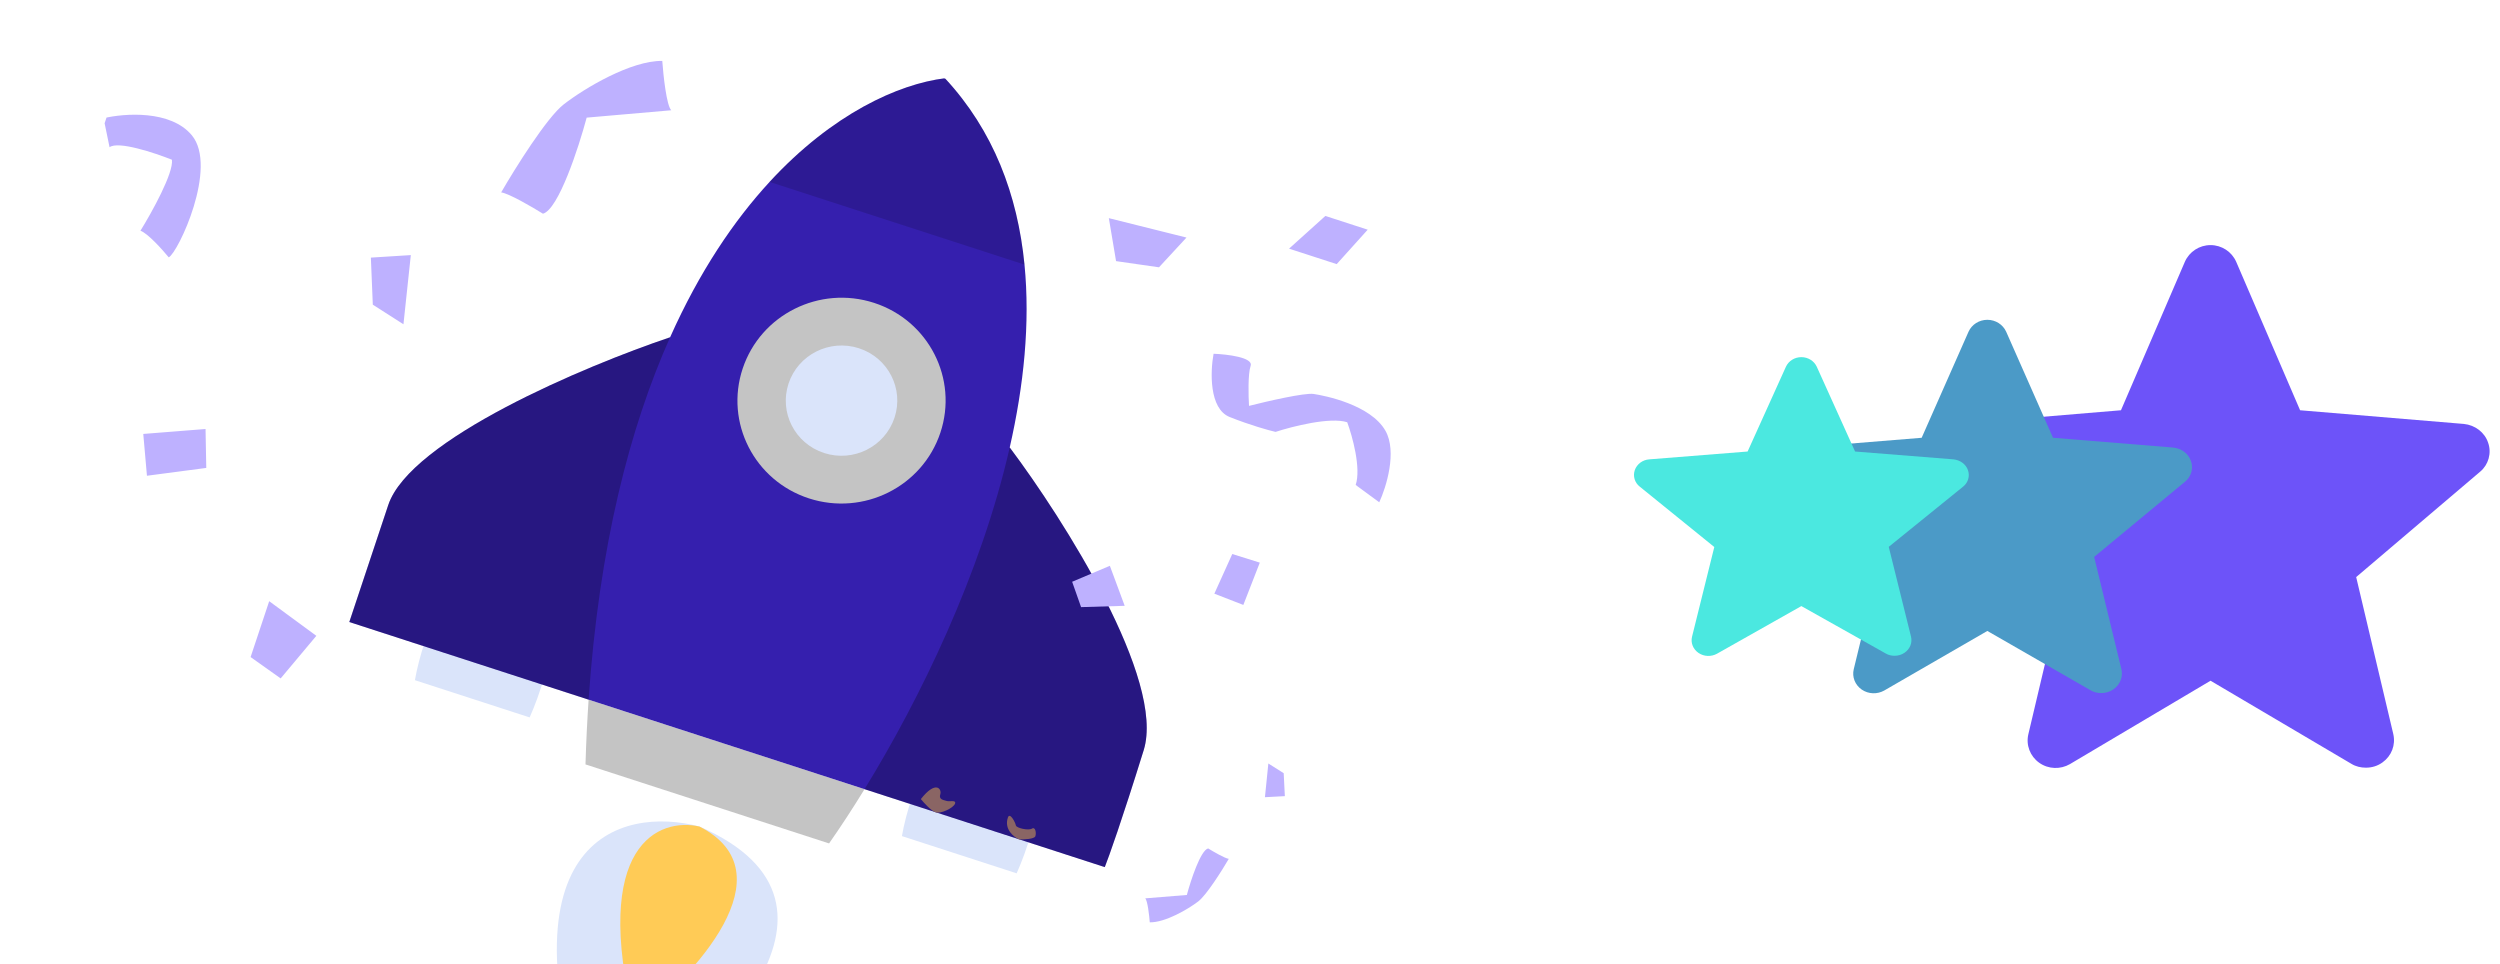 <svg width="153" height="59" viewBox="0 0 153 59" fill="none" xmlns="http://www.w3.org/2000/svg">
<g clip-path="url(#clip0)">
<g clip-path="url(#clip1)">
<path d="M42.809 50.584C38.009 49.303 30.03 51.292 36.514 69.496C43.211 65.197 53.846 55.396 42.809 50.584Z" fill="#DAE4FA"/>
<path d="M42.809 50.584C40.361 50.027 36.138 51.64 38.826 62.551C42.471 59.748 48.373 53.431 42.809 50.584Z" fill="#FFCB56"/>
<path d="M61.32 43.923C57.605 43.002 55.691 48.371 55.197 51.17L62.219 53.448C63.467 50.657 65.035 44.844 61.32 43.923Z" fill="#DAE4FA"/>
<path d="M31.515 34.381C27.8 33.46 25.885 38.829 25.392 41.628L32.414 43.906C33.662 41.115 35.23 35.302 31.515 34.381Z" fill="#DAE4FA"/>
<path d="M50.739 51.618L35.832 46.782C35.872 45.42 35.936 44.1 36.023 42.819L52.91 48.297C52.163 49.514 51.432 50.628 50.739 51.618Z" fill="#C4C4C4"/>
<path fill-rule="evenodd" clip-rule="evenodd" d="M57.83 4.789C54.988 5.142 50.946 6.957 47.098 11.133C44.923 13.494 42.81 16.609 41.01 20.642C35.817 22.39 25.098 26.892 23.761 30.909L21.378 38.068L36.023 42.819L52.91 48.297L67.612 53.067C67.85 52.473 68.659 50.21 69.995 45.908C71.331 41.607 65.085 31.767 61.795 27.385C62.66 23.59 63.052 19.779 62.699 16.195C62.279 11.936 60.808 7.997 57.83 4.789Z" fill="#351FAE"/>
<path d="M47.098 11.133C50.946 6.957 54.988 5.142 57.83 4.789C60.808 7.997 62.279 11.935 62.699 16.195L47.098 11.133Z" fill="#040404" fill-opacity="0.15"/>
<path d="M23.761 30.909C25.098 26.891 35.817 22.39 41.01 20.641C38.542 26.17 36.664 33.423 36.023 42.819L21.378 38.067L23.761 30.909Z" fill="black" fill-opacity="0.26"/>
<path d="M69.995 45.908C71.331 41.607 65.085 31.767 61.795 27.385C60.034 35.104 56.313 42.758 52.91 48.297L67.612 53.067C67.85 52.473 68.659 50.21 69.995 45.908Z" fill="black" fill-opacity="0.26"/>
<path d="M49.51 30.502C52.851 31.586 56.451 29.786 57.551 26.481C58.651 23.177 56.834 19.619 53.493 18.535C50.153 17.452 46.552 19.252 45.452 22.556C44.352 25.861 46.169 29.418 49.51 30.502Z" fill="#C4C4C4"/>
<path d="M50.435 27.724C52.224 28.305 54.153 27.341 54.742 25.57C55.332 23.8 54.358 21.894 52.569 21.314C50.779 20.733 48.85 21.697 48.261 23.468C47.672 25.238 48.645 27.144 50.435 27.724Z" fill="#DAE4FA"/>
<path d="M61.682 50.035C61.442 50.754 62.04 51.226 62.369 51.373C62.676 51.38 63.306 51.35 63.364 51.178C63.435 50.962 63.361 50.58 63.155 50.712C62.949 50.844 62.195 50.679 62.17 50.512C62.145 50.344 61.801 49.676 61.682 50.035Z" fill="#8A6564"/>
<path d="M57.259 49.715C56.997 49.63 56.548 49.139 56.356 48.905C57.273 47.729 57.653 48.29 57.545 48.613C57.437 48.937 57.753 48.959 57.936 49.019C58.118 49.078 58.531 48.933 58.447 49.184C58.363 49.436 57.588 49.822 57.259 49.715Z" fill="#8A6564"/>
<path fill-rule="evenodd" clip-rule="evenodd" d="M81.112 13.216L78.89 15.218L81.806 16.164L83.704 14.057L81.112 13.216ZM22.697 15.766L22.816 18.646L24.691 19.846L25.142 15.612L22.697 15.766ZM8.993 29.116L8.768 26.557L12.579 26.255L12.624 28.637L8.993 29.116ZM74.271 21.65C74.071 22.729 73.988 25.015 75.256 25.521C76.524 26.027 77.657 26.339 78.065 26.432C79.094 26.095 81.413 25.506 82.45 25.842C82.765 26.694 83.309 28.654 82.968 29.68L84.41 30.74C84.839 29.813 85.514 27.641 84.79 26.364C83.885 24.769 81.077 24.213 80.394 24.11C79.847 24.027 77.53 24.562 76.44 24.84C76.402 24.235 76.368 22.898 76.539 22.386C76.71 21.873 75.098 21.681 74.271 21.65ZM41.081 6.748C40.793 6.465 40.594 4.617 40.531 3.728C38.625 3.701 35.79 5.386 34.499 6.388C33.466 7.189 31.516 10.313 30.671 11.775C31.131 11.83 32.568 12.667 33.229 13.079C34.177 12.818 35.408 9.05 35.904 7.199L41.081 6.748ZM78.633 48.724L78.562 47.319L77.623 46.726L77.414 48.789L78.633 48.724ZM70.088 54.979C70.231 55.117 70.333 56.015 70.366 56.447C71.305 56.464 72.697 55.653 73.33 55.169C73.836 54.783 74.788 53.27 75.201 52.562C74.974 52.535 74.264 52.125 73.938 51.923C73.472 52.047 72.876 53.874 72.635 54.772L70.088 54.979ZM6.705 9.011L6.339 7.235C7.597 6.932 10.437 6.717 11.738 8.276C13.363 10.224 10.901 15.463 10.327 15.75C9.93 15.266 9.027 14.263 8.595 14.122C9.286 13.005 10.639 10.571 10.521 9.775C9.464 9.353 7.222 8.61 6.705 9.011ZM68.303 15.981L67.861 13.351L72.613 14.538L70.93 16.359L68.303 15.981ZM16.475 36.793L15.337 40.212L17.176 41.519L19.36 38.913L16.475 36.793ZM74.318 36.333L76.092 37.022L77.1 34.433L75.415 33.906L74.318 36.333ZM68.831 37.076L66.162 37.156L65.615 35.604L67.923 34.627L68.831 37.076Z" fill="#BEB1FF"/>
<path d="M86.137 11.416L88.336 11.992L89.007 10.581L85.633 10.102L86.137 11.416Z" fill="#FFCB56"/>
</g>
</g>
<path fill-rule="evenodd" clip-rule="evenodd" d="M152.275 27.1C152.07 26.464 151.472 26.012 150.789 25.945L140.766 25.108L136.855 16.021C136.582 15.402 135.967 15 135.284 15C134.601 15 133.987 15.402 133.714 16.021L129.803 25.108L119.78 25.945C119.097 25.995 118.516 26.447 118.294 27.1C118.09 27.736 118.277 28.439 118.807 28.874L126.405 35.334L124.134 44.94C123.981 45.593 124.237 46.279 124.8 46.681C125.364 47.082 126.098 47.099 126.679 46.764L135.284 41.66L143.908 46.748C144.181 46.915 144.488 46.982 144.795 46.982C145.154 46.982 145.496 46.882 145.803 46.664C146.366 46.262 146.623 45.593 146.469 44.923L144.198 35.317L151.796 28.857C152.292 28.439 152.497 27.736 152.275 27.1Z" fill="#6D53F9"/>
<path fill-rule="evenodd" clip-rule="evenodd" d="M134.085 28.214C133.935 27.76 133.497 27.437 132.996 27.39L125.645 26.792L122.778 20.301C122.577 19.858 122.127 19.572 121.626 19.572C121.125 19.572 120.674 19.858 120.474 20.301L117.606 26.792L110.256 27.39C109.755 27.425 109.329 27.748 109.166 28.214C109.016 28.669 109.154 29.171 109.542 29.482L115.114 34.096L113.449 40.957C113.336 41.424 113.524 41.914 113.937 42.201C114.351 42.487 114.889 42.499 115.315 42.26L121.626 38.614L127.949 42.248C128.15 42.368 128.375 42.416 128.6 42.416C128.863 42.416 129.114 42.344 129.339 42.189C129.753 41.902 129.94 41.424 129.828 40.945L128.162 34.084L133.735 29.47C134.098 29.171 134.248 28.669 134.085 28.214Z" fill="#4B9AC7"/>
<path fill-rule="evenodd" clip-rule="evenodd" d="M120.437 28.771C120.314 28.408 119.955 28.15 119.545 28.112L113.531 27.633L111.185 22.441C111.021 22.087 110.652 21.857 110.243 21.857C109.833 21.857 109.464 22.087 109.3 22.441L106.954 27.633L100.94 28.112C100.53 28.14 100.182 28.398 100.049 28.771C99.926 29.135 100.038 29.537 100.356 29.785L104.915 33.477L103.553 38.966C103.46 39.339 103.614 39.731 103.952 39.961C104.29 40.19 104.731 40.2 105.079 40.008L110.243 37.092L115.417 39.999C115.58 40.094 115.765 40.133 115.949 40.133C116.164 40.133 116.369 40.075 116.554 39.951C116.892 39.721 117.046 39.339 116.953 38.956L115.591 33.467L120.15 29.776C120.447 29.537 120.57 29.135 120.437 28.771Z" fill="#4BE8E0"/>
<defs>
<clipPath id="clip0">
<rect width="93" height="59" fill="white"/>
</clipPath>
<clipPath id="clip1">
<rect width="96.531" height="68.241" fill="white" transform="matrix(0.951 0.309 -0.316 0.949 12.244 -10)"/>
</clipPath>
</defs>
</svg>
